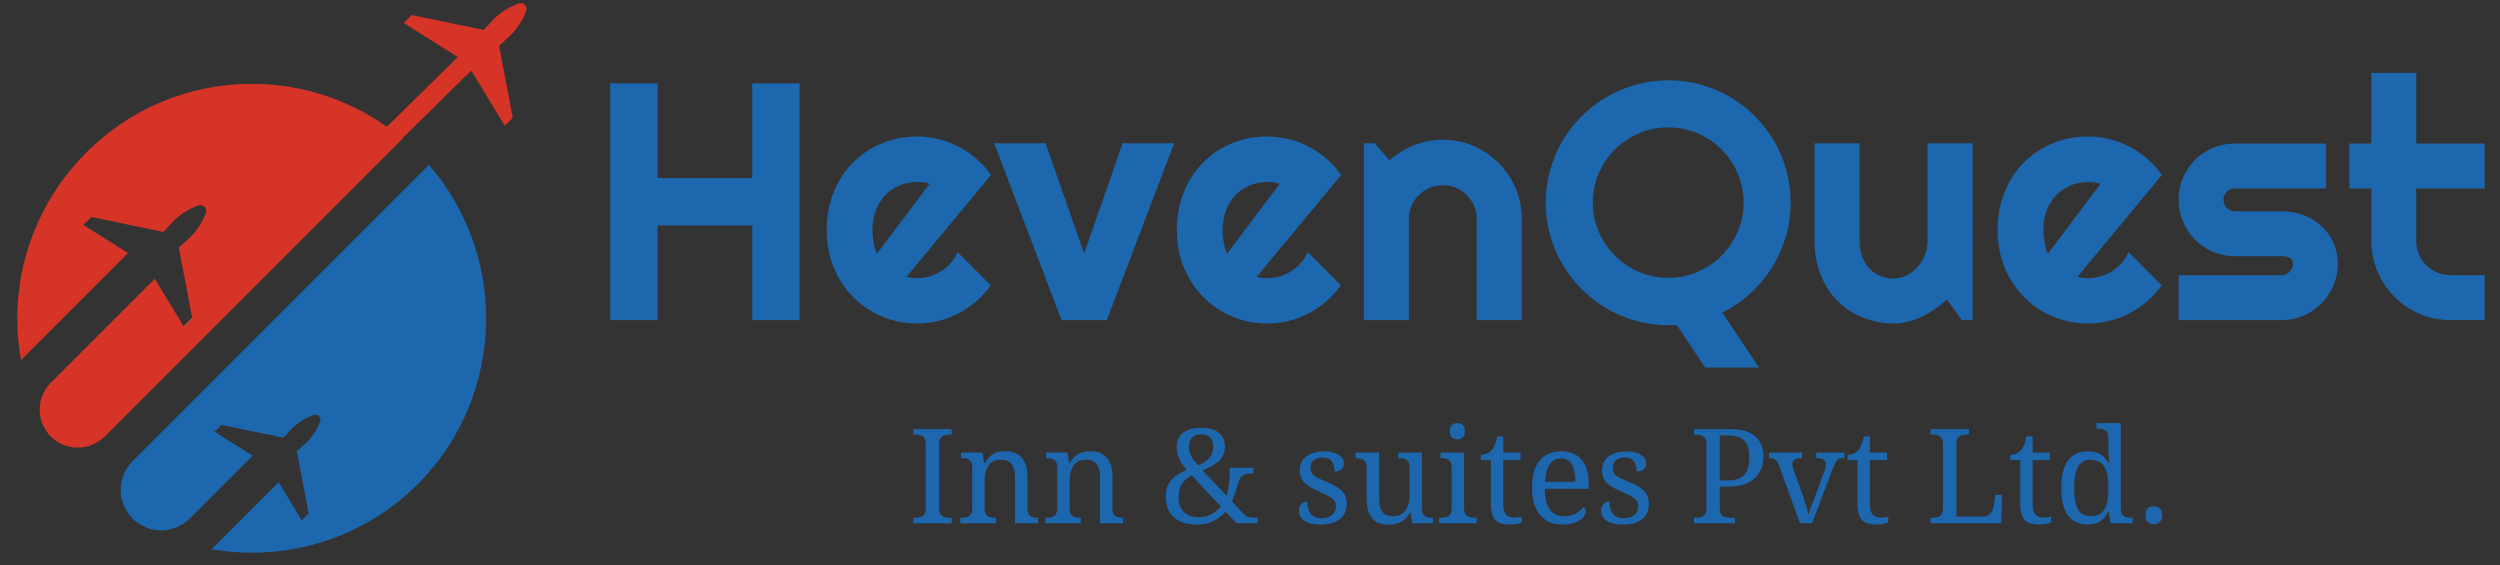 <?xml version="1.0" encoding="UTF-8"?>
<svg id="Layer_1" data-name="Layer 1" xmlns="http://www.w3.org/2000/svg" viewBox="0 0 1375 311">
  <rect x="0" y="0" width="1375" height="311" fill="#333333" stroke="none"/>
  <defs>
    <style>
      .cls-1 {
        fill: #fff;
      }

      .cls-2 {
        fill: #d63427;
      }

      .cls-3 {
        fill: #1d67ae;
      }
    </style>
  </defs>
  <path class="cls-2" d="m221.34,76.32L57.63,240.04c-9.92,9.92-26.72,7.55-33.27-4.86-.07-.13-.14-.25-.2-.38-4.22-8.05-2.57-17.92,3.85-24.35l57.13-57.12,15.96,26.27,4.64-4.56-3.09-16.23-1.12-5.87-3.21-16.75,5.22-4.7c4.41-3.96,7.74-8.96,9.72-14.55.85-2.44-1.47-4.8-3.93-3.99-5.61,1.88-10.68,5.14-14.71,9.48l-4.77,5.13-16.7-3.46h0s-5.87-1.23-5.87-1.23l-16.97-3.52-4.44,4.37,24.52,15.46-58.86,58.86c-1.18-6.6-1.87-13.35-2.01-20.24-1.46-69.49,53.17-128.23,122.6-131.53,30.09-1.43,58.06,7.46,80.66,23.45,2.89,2.04,5.69,4.2,8.4,6.47.05.05.1.09.15.13Z"/>
  <path class="cls-3" d="m267.36,175.71c-.36,71.43-57.83,128.45-129.27,128.27-7.4-.02-14.66-.66-21.72-1.89l36.87-36.87,12.71,20.94,3.82-3.77-2.79-14.68-.97-5.07-2.76-14.44,4.5-4.05c3.8-3.41,6.67-7.73,8.38-12.55.73-2.1-1.27-4.14-3.4-3.44-4.83,1.62-9.2,4.43-12.68,8.17l-4.11,4.43-14.4-2.99h.01s-5.07-1.05-5.07-1.05l-14.63-3.04-3.83,3.76,20.93,13.18-34.5,34.51c-6.84,6.84-17.37,8.61-25.94,4.11-.14-.08-.28-.15-.41-.22-13.2-6.99-15.7-24.87-5.14-35.43L235.91,90.64c19.73,22.77,31.61,52.54,31.45,85.07Z"/>
  <path class="cls-2" d="m279.7,20.43l-5.22,4.7,3.2,16.75,1.12,5.87,3.24,17.03-4.43,4.37-18.38-30.27-19.48,16.72c-1.3.24-2.69-.15-3.68-1.16h0c-1.56-1.58-1.58-4.1-.09-5.71l.55-.59-.09-.05c2.16-2.37,4.49-4.94,6.69-7.33l.23.05,8.63-9.28-29.96-18.88,4.44-4.37,16.97,3.52,5.87,1.21h-.01s16.7,3.47,16.7,3.47l4.77-5.13c4.03-4.34,9.1-7.6,14.71-9.47,2.46-.82,4.79,1.54,3.93,3.98-1.98,5.59-5.31,10.6-9.71,14.55Z"/>
  <polygon class="cls-1" points="105.89 175.84 101.46 180.2 101.1 179.6 105.74 175.04 105.89 175.84"/>
  <polygon class="cls-2" points="259.6 38.4 258.24 39.74 221.19 76.19 54.82 239.87 47.45 232.38 101.1 179.6 105.74 175.04 212.79 69.72 251.75 31.38 252.23 30.91 259.6 38.4"/>
  <g>
    <path class="cls-3" d="m361.68,176.06h-26.07V45.81h26.07v52.14h52.05v-52.14h26.07v130.25h-26.07v-52.05h-52.05v52.05Z"/>
    <path class="cls-3" d="m498.56,152.26c.97.3,1.94.5,2.91.59.97.09,1.94.14,2.91.14,2.42,0,4.75-.33,6.99-1,2.24-.67,4.34-1.62,6.31-2.86,1.97-1.24,3.72-2.75,5.27-4.54,1.54-1.79,2.8-3.77,3.77-5.95l18.17,18.26c-2.3,3.27-4.95,6.21-7.95,8.81-3,2.6-6.24,4.81-9.72,6.63-3.48,1.82-7.15,3.19-10.99,4.13-3.85.94-7.8,1.41-11.85,1.41-6.84,0-13.28-1.27-19.3-3.81-6.03-2.54-11.29-6.09-15.8-10.63-4.51-4.54-8.07-9.95-10.67-16.21-2.6-6.27-3.91-13.16-3.91-20.66s1.3-14.71,3.91-21.07c2.6-6.36,6.16-11.78,10.67-16.26,4.51-4.48,9.78-7.96,15.8-10.45,6.02-2.48,12.46-3.72,19.3-3.72,4.06,0,8.02.49,11.9,1.45,3.87.97,7.55,2.36,11.04,4.18,3.48,1.82,6.74,4.04,9.76,6.68,3.03,2.63,5.69,5.59,7.99,8.86l-46.51,56.04Zm12.72-51.14c-1.15-.42-2.29-.7-3.41-.82-1.12-.12-2.29-.18-3.5-.18-3.39,0-6.59.62-9.58,1.86-3,1.24-5.6,3.01-7.81,5.31-2.21,2.3-3.95,5.07-5.22,8.31-1.27,3.24-1.91,6.89-1.91,10.95,0,.91.05,1.94.14,3.09.09,1.15.24,2.32.45,3.5.21,1.18.47,2.32.77,3.41.3,1.09.7,2.06,1.18,2.91l28.88-38.33Z"/>
    <path class="cls-3" d="m583.85,176.06l-37.06-97.28h28.25l21.25,60.68,21.16-60.68h28.34l-37.06,97.28h-24.89Z"/>
    <path class="cls-3" d="m691.13,152.26c.97.3,1.94.5,2.91.59s1.94.14,2.91.14c2.42,0,4.75-.33,6.99-1,2.24-.67,4.34-1.62,6.31-2.86,1.97-1.24,3.72-2.75,5.27-4.54,1.54-1.79,2.8-3.77,3.77-5.95l18.17,18.26c-2.3,3.27-4.95,6.21-7.95,8.81-3,2.6-6.24,4.81-9.72,6.63-3.48,1.82-7.15,3.19-10.99,4.13-3.85.94-7.8,1.41-11.85,1.41-6.84,0-13.28-1.27-19.3-3.81-6.03-2.54-11.29-6.09-15.8-10.63-4.51-4.54-8.07-9.95-10.67-16.21-2.6-6.27-3.91-13.16-3.91-20.66s1.3-14.71,3.91-21.07c2.6-6.36,6.16-11.78,10.67-16.26,4.51-4.48,9.78-7.96,15.8-10.45,6.02-2.48,12.46-3.72,19.3-3.72,4.06,0,8.02.49,11.9,1.45,3.88.97,7.55,2.36,11.04,4.18,3.48,1.82,6.74,4.04,9.76,6.68,3.03,2.63,5.69,5.59,7.99,8.86l-46.51,56.04Zm12.72-51.14c-1.15-.42-2.29-.7-3.41-.82-1.12-.12-2.29-.18-3.5-.18-3.39,0-6.59.62-9.58,1.86-3,1.24-5.6,3.01-7.81,5.31-2.21,2.3-3.95,5.07-5.22,8.31-1.27,3.24-1.91,6.89-1.91,10.95,0,.91.04,1.94.14,3.09.09,1.15.24,2.32.45,3.5.21,1.18.47,2.32.77,3.41.3,1.09.7,2.06,1.18,2.91l28.88-38.33Z"/>
    <path class="cls-3" d="m774.87,176.06h-24.8v-97.28h6l8.17,9.45c4-3.63,8.52-6.43,13.58-8.4,5.06-1.97,10.34-2.95,15.85-2.95,5.93,0,11.54,1.14,16.8,3.41,5.27,2.27,9.87,5.39,13.81,9.36,3.94,3.97,7.04,8.6,9.31,13.9,2.27,5.3,3.41,10.94,3.41,16.94v55.59h-24.8v-55.59c0-2.54-.49-4.95-1.45-7.22-.97-2.27-2.3-4.25-4-5.95-1.7-1.69-3.66-3.03-5.9-4-2.24-.97-4.63-1.45-7.18-1.45s-5.06.49-7.36,1.45c-2.3.97-4.3,2.3-6,4-1.7,1.7-3.03,3.68-4,5.95-.97,2.27-1.45,4.68-1.45,7.22v55.59Z"/>
    <path class="cls-3" d="m967.43,202.13h-29.61l-15.62-23.44c-.85.12-1.65.18-2.41.18h-2.23c-6.18,0-12.13-.8-17.85-2.41-5.72-1.6-11.08-3.87-16.08-6.81-5-2.94-9.55-6.46-13.67-10.58-4.12-4.12-7.65-8.67-10.58-13.67-2.94-5-5.21-10.35-6.81-16.08-1.6-5.72-2.41-11.67-2.41-17.85s.8-12.14,2.41-17.89c1.6-5.75,3.88-11.11,6.81-16.08,2.94-4.96,6.46-9.51,10.58-13.62,4.12-4.12,8.67-7.63,13.67-10.54,5-2.91,10.36-5.16,16.08-6.77,5.72-1.6,11.67-2.41,17.85-2.41s12.14.8,17.89,2.41c5.75,1.61,11.11,3.86,16.08,6.77,4.96,2.91,9.51,6.42,13.62,10.54,4.12,4.12,7.63,8.66,10.54,13.62,2.91,4.97,5.16,10.33,6.77,16.08,1.6,5.75,2.41,11.72,2.41,17.89s-.89,12.66-2.68,18.71c-1.79,6.06-4.31,11.7-7.58,16.94-3.27,5.24-7.22,9.98-11.85,14.21-4.63,4.24-9.79,7.78-15.49,10.63l20.16,30.16Zm-8.45-90.65c0-5.69-1.09-11.07-3.27-16.12-2.18-5.06-5.13-9.45-8.86-13.17-3.72-3.72-8.12-6.68-13.17-8.86-5.06-2.18-10.43-3.27-16.12-3.27s-11.14,1.09-16.17,3.27c-5.03,2.18-9.42,5.13-13.17,8.86-3.75,3.72-6.72,8.12-8.9,13.17-2.18,5.06-3.27,10.43-3.27,16.12s1.09,11.04,3.27,16.03c2.18,5,5.15,9.37,8.9,13.12,3.75,3.76,8.14,6.72,13.17,8.9,5.03,2.18,10.41,3.27,16.17,3.27s11.07-1.09,16.12-3.27c5.05-2.18,9.45-5.15,13.17-8.9,3.72-3.75,6.68-8.13,8.86-13.12s3.27-10.34,3.27-16.03Z"/>
    <path class="cls-3" d="m1070.8,164.71c-2,1.82-4.13,3.53-6.4,5.13-2.27,1.61-4.65,3-7.13,4.18-2.48,1.18-5.04,2.12-7.67,2.82-2.63.7-5.31,1.04-8.04,1.04-6,0-11.63-1.06-16.9-3.18-5.27-2.12-9.89-5.13-13.85-9.04-3.97-3.91-7.08-8.66-9.36-14.26-2.27-5.6-3.41-11.88-3.41-18.85v-53.77h24.71v53.77c0,3.27.5,6.19,1.5,8.77,1,2.57,2.35,4.74,4.04,6.49,1.69,1.76,3.68,3.09,5.95,4s4.71,1.36,7.31,1.36,4.95-.59,7.22-1.77c2.27-1.18,4.25-2.74,5.95-4.68,1.69-1.94,3.03-4.13,4-6.59.97-2.45,1.45-4.98,1.45-7.58v-53.77h24.8v97.28h-6l-8.17-11.35Z"/>
    <path class="cls-3" d="m1142.56,152.26c.97.3,1.94.5,2.91.59s1.94.14,2.91.14c2.42,0,4.75-.33,6.99-1,2.24-.67,4.34-1.62,6.31-2.86,1.97-1.24,3.72-2.75,5.27-4.54,1.54-1.79,2.8-3.77,3.77-5.95l18.17,18.26c-2.3,3.27-4.95,6.21-7.95,8.81-3,2.6-6.24,4.81-9.72,6.63-3.48,1.82-7.15,3.19-10.99,4.13-3.85.94-7.8,1.41-11.85,1.41-6.84,0-13.28-1.27-19.3-3.81-6.03-2.54-11.29-6.09-15.8-10.63-4.51-4.54-8.07-9.95-10.67-16.21-2.6-6.27-3.91-13.16-3.91-20.66s1.3-14.71,3.91-21.07c2.6-6.36,6.16-11.78,10.67-16.26,4.51-4.48,9.78-7.96,15.8-10.45,6.02-2.48,12.46-3.72,19.3-3.72,4.06,0,8.02.49,11.9,1.45,3.88.97,7.55,2.36,11.04,4.18,3.48,1.82,6.74,4.04,9.76,6.68,3.03,2.63,5.69,5.59,7.99,8.86l-46.51,56.04Zm12.72-51.14c-1.15-.42-2.29-.7-3.41-.82-1.12-.12-2.29-.18-3.5-.18-3.39,0-6.59.62-9.58,1.86-3,1.24-5.6,3.01-7.81,5.31-2.21,2.3-3.95,5.07-5.22,8.31-1.27,3.24-1.91,6.89-1.91,10.95,0,.91.04,1.94.14,3.09.09,1.15.24,2.32.45,3.5.21,1.18.47,2.32.77,3.41.3,1.09.7,2.06,1.18,2.91l28.88-38.33Z"/>
    <path class="cls-3" d="m1254.92,176.06h-56.68v-24.71h56.68c1.69,0,3.15-.6,4.36-1.82,1.21-1.21,1.82-2.66,1.82-4.36s-.61-2.91-1.82-3.45c-1.21-.54-2.67-.82-4.36-.82h-25.8c-4.3,0-8.33-.82-12.08-2.45-3.75-1.64-7.03-3.86-9.81-6.68-2.79-2.82-4.98-6.1-6.58-9.86-1.61-3.75-2.41-7.78-2.41-12.08s.8-8.33,2.41-12.08c1.6-3.75,3.8-7.02,6.58-9.81,2.78-2.78,6.05-4.98,9.81-6.59,3.75-1.6,7.78-2.41,12.08-2.41h50.23v24.71h-50.23c-1.7,0-3.15.61-4.36,1.82-1.21,1.21-1.82,2.67-1.82,4.36s.6,3.26,1.82,4.5c1.21,1.24,2.66,1.86,4.36,1.86h25.8c4.24,0,8.23.71,11.99,2.13,3.75,1.42,7.02,3.41,9.81,5.95,2.78,2.54,5,5.6,6.63,9.17,1.64,3.57,2.45,7.48,2.45,11.72s-.82,8.31-2.45,12.04c-1.63,3.72-3.85,6.99-6.63,9.81-2.79,2.82-6.06,5.03-9.81,6.63-3.75,1.61-7.75,2.41-11.99,2.41Z"/>
    <path class="cls-3" d="m1347.75,176.06c-5.99,0-11.63-1.14-16.89-3.41-5.27-2.27-9.89-5.39-13.85-9.36-3.97-3.97-7.08-8.58-9.36-13.85-2.27-5.27-3.41-10.9-3.41-16.89v-28.88h-12.08v-24.71h12.08v-38.88h24.71v38.88h37.6v24.71h-37.6v28.88c0,2.6.48,5.04,1.45,7.31.97,2.27,2.3,4.25,4,5.95,1.69,1.7,3.69,3.04,5.99,4.04,2.3,1,4.75,1.5,7.36,1.5h18.8v24.71h-18.8Z"/>
  </g>
  <g>
    <path class="cls-3" d="m502.31,287.79v-3.04h.92c.83,0,1.6-.06,2.32-.18.72-.12,1.35-.36,1.89-.73.54-.37.97-.89,1.27-1.58.31-.68.46-1.59.46-2.73v-35.26c0-1.13-.15-2.04-.46-2.73-.31-.68-.73-1.21-1.27-1.58-.54-.37-1.17-.61-1.89-.73-.72-.12-1.49-.18-2.32-.18h-.92v-3.04h21.1v3.04h-.96c-.8,0-1.57.06-2.3.18-.73.12-1.36.36-1.89.73-.53.37-.96.89-1.27,1.58-.32.69-.48,1.59-.48,2.73v35.26c0,1.13.16,2.04.48,2.73.32.69.74,1.21,1.27,1.58.53.37,1.16.61,1.89.73.73.12,1.5.18,2.3.18h.96v3.04h-21.1Z"/>
    <path class="cls-3" d="m547.69,284.75v3.04h-19.5v-3.04h.6c.83,0,1.6-.06,2.32-.18.72-.12,1.35-.36,1.88-.73.53-.37.96-.89,1.27-1.58.32-.68.48-1.59.48-2.73v-22.62c0-1.06-.16-1.92-.48-2.57-.32-.65-.75-1.15-1.29-1.5-.54-.35-1.17-.59-1.89-.71-.72-.12-1.48-.18-2.28-.18h-.21v-3.04h11.72l.96,5.88h.35c.75-1.34,1.55-2.45,2.39-3.31.84-.86,1.72-1.53,2.65-2.02.93-.48,1.92-.81,2.97-.99,1.05-.18,2.15-.27,3.31-.27,1.91,0,3.62.28,5.11.83s2.77,1.4,3.82,2.55c1.05,1.14,1.85,2.61,2.41,4.41.55,1.79.83,3.93.83,6.41v17.13c0,1.13.14,2.04.41,2.73.27.69.65,1.21,1.15,1.58.5.37,1.08.61,1.77.73.68.12,1.43.18,2.23.18h.25v3.04h-12.64v-25.03c0-1.58-.14-2.99-.42-4.21-.28-1.23-.74-2.27-1.36-3.11-.63-.85-1.45-1.49-2.46-1.93-1.02-.44-2.25-.66-3.72-.66-1.65,0-3.04.32-4.16.96-1.12.64-2.02,1.5-2.71,2.58-.68,1.09-1.17,2.34-1.47,3.75-.3,1.42-.44,2.9-.44,4.46v15.29c0,1.06.16,1.92.48,2.57.32.65.75,1.14,1.29,1.47.54.33,1.17.55,1.89.66.72.11,1.48.16,2.28.16h.21Z"/>
    <path class="cls-3" d="m594.45,284.75v3.04h-19.5v-3.04h.6c.83,0,1.6-.06,2.32-.18.72-.12,1.35-.36,1.88-.73.53-.37.96-.89,1.27-1.58.32-.68.48-1.59.48-2.73v-22.62c0-1.06-.16-1.92-.48-2.57-.32-.65-.75-1.15-1.29-1.5-.54-.35-1.17-.59-1.89-.71-.72-.12-1.48-.18-2.28-.18h-.21v-3.04h11.72l.96,5.88h.35c.75-1.34,1.55-2.45,2.39-3.31.84-.86,1.72-1.53,2.65-2.02.93-.48,1.92-.81,2.97-.99,1.05-.18,2.15-.27,3.31-.27,1.91,0,3.62.28,5.11.83s2.77,1.4,3.82,2.55c1.05,1.14,1.85,2.61,2.41,4.41.55,1.79.83,3.93.83,6.41v17.13c0,1.13.14,2.04.41,2.73.27.69.65,1.21,1.15,1.58.5.37,1.09.61,1.77.73.68.12,1.43.18,2.23.18h.25v3.04h-12.64v-25.03c0-1.58-.14-2.99-.42-4.21-.28-1.23-.74-2.27-1.36-3.11-.63-.85-1.45-1.49-2.46-1.93-1.02-.44-2.25-.66-3.72-.66-1.65,0-3.04.32-4.16.96-1.12.64-2.02,1.5-2.71,2.58-.68,1.09-1.17,2.34-1.47,3.75-.3,1.42-.44,2.9-.44,4.46v15.29c0,1.06.16,1.92.48,2.57.32.65.75,1.14,1.29,1.47.54.33,1.17.55,1.89.66.72.11,1.48.16,2.28.16h.21Z"/>
    <path class="cls-3" d="m680.08,287.79l-6.02-6.37c-.87.99-1.83,1.92-2.88,2.78-1.05.86-2.21,1.61-3.49,2.25-1.27.64-2.68,1.14-4.23,1.5-1.55.37-3.24.55-5.08.55-2.9,0-5.43-.37-7.59-1.1-2.16-.73-3.95-1.76-5.38-3.1s-2.5-2.93-3.2-4.8-1.06-3.94-1.06-6.23c0-2.05.28-3.84.83-5.36s1.33-2.86,2.34-4.02c1-1.16,2.22-2.17,3.65-3.04,1.43-.87,3.01-1.67,4.76-2.41-.92-1.09-1.73-2.13-2.42-3.13s-1.27-2-1.73-2.99-.81-2.01-1.04-3.04c-.24-1.04-.35-2.15-.35-3.33,0-1.6.26-3.06.78-4.35.52-1.3,1.33-2.42,2.44-3.36,1.11-.94,2.53-1.67,4.27-2.18s3.81-.76,6.21-.76,4.28.27,5.91.81c1.63.54,2.96,1.29,3.98,2.23,1.03.94,1.77,2.04,2.23,3.29s.69,2.57.69,3.96c0,1.56-.22,2.94-.67,4.14-.45,1.2-1.16,2.31-2.14,3.33s-2.24,1.98-3.79,2.88c-1.55.91-3.43,1.83-5.65,2.78l13.2,13.98c.33-1.08.6-2.19.81-3.31.21-1.12.38-2.22.51-3.29.13-1.07.22-2.12.27-3.15.05-1.03.07-1.98.07-2.85v-2.83h13.06v3.04h-.67c-.8,0-1.59.05-2.37.14-.78.09-1.5.31-2.18.65-.67.34-1.27.84-1.8,1.49-.53.65-.95,1.53-1.26,2.64-.42,1.56-.92,3.25-1.47,5.06-.56,1.82-1.25,3.63-2.07,5.45l6.73,7.19c.35.35.72.65,1.1.88.38.24.82.42,1.33.57.51.14,1.11.24,1.81.28.7.05,1.54.07,2.53.07h.64v3.04h-11.58Zm-21.03-3.33c1.42,0,2.73-.15,3.95-.44s2.33-.7,3.35-1.22c1.01-.52,1.95-1.14,2.8-1.86s1.62-1.5,2.3-2.35l-16.04-17.17c-1.11.61-2.11,1.29-2.99,2.04-.88.74-1.64,1.6-2.27,2.58s-1.1,2.08-1.43,3.31c-.33,1.23-.5,2.62-.5,4.18,0,1.77.26,3.33.78,4.69.52,1.36,1.26,2.5,2.21,3.43.96.93,2.09,1.63,3.42,2.11,1.32.47,2.8.71,4.42.71Zm8.25-38.8c0-.97-.12-1.86-.35-2.69-.24-.83-.62-1.54-1.15-2.14-.53-.6-1.23-1.08-2.09-1.43-.86-.35-1.91-.53-3.13-.53-2.15,0-3.8.62-4.96,1.88-1.16,1.25-1.73,2.91-1.73,4.99,0,.92.09,1.78.28,2.58.19.8.49,1.6.9,2.39.41.79.94,1.61,1.58,2.46.64.85,1.42,1.78,2.34,2.8,1.42-.61,2.65-1.26,3.7-1.95s1.92-1.43,2.6-2.25,1.19-1.72,1.52-2.71c.33-.99.5-2.12.5-3.4Z"/>
    <path class="cls-3" d="m726.38,288.5c-1.82,0-3.46-.16-4.94-.48-1.48-.32-2.73-.8-3.77-1.45-1.04-.65-1.84-1.45-2.41-2.41-.57-.96-.85-2.07-.85-3.35,0-.97.16-1.78.48-2.42.32-.65.71-1.16,1.17-1.54.46-.38.96-.64,1.49-.8.53-.15,1.01-.23,1.43-.23,0,1.27.13,2.47.39,3.58.26,1.11.7,2.08,1.31,2.92.61.84,1.42,1.5,2.42,1.98,1,.48,2.24.73,3.7.73,1.3,0,2.44-.16,3.43-.48.99-.32,1.82-.77,2.5-1.34s1.19-1.27,1.54-2.09c.35-.81.53-1.7.53-2.67,0-.9-.14-1.67-.41-2.32-.27-.65-.74-1.26-1.42-1.82-.67-.57-1.59-1.14-2.74-1.74-1.16-.59-2.61-1.26-4.35-2.02-1.86-.83-3.49-1.62-4.87-2.39s-2.52-1.6-3.42-2.5c-.9-.9-1.57-1.92-2.02-3.06s-.67-2.51-.67-4.09.32-3.12.97-4.39c.65-1.27,1.58-2.34,2.78-3.2,1.2-.86,2.64-1.52,4.32-1.96,1.67-.45,3.54-.67,5.59-.67,1.72,0,3.24.18,4.57.53,1.32.35,2.43.83,3.33,1.43s1.57,1.31,2.02,2.12.67,1.67.67,2.57c0,1.32-.46,2.38-1.36,3.17-.91.79-2.2,1.19-3.88,1.19,0-2.43-.5-4.32-1.5-5.66-1-1.35-2.58-2.02-4.73-2.02-1.23,0-2.28.14-3.15.42-.87.28-1.59.68-2.14,1.2-.55.52-.96,1.13-1.22,1.84s-.39,1.49-.39,2.34c0,.92.17,1.72.5,2.39.33.67.85,1.29,1.58,1.86.72.57,1.65,1.12,2.8,1.65,1.14.53,2.52,1.13,4.12,1.79,1.91.8,3.55,1.59,4.92,2.37,1.37.78,2.5,1.63,3.38,2.55.89.92,1.54,1.96,1.96,3.11.42,1.16.64,2.49.64,4,0,1.89-.34,3.54-1.03,4.96s-1.65,2.6-2.9,3.56-2.76,1.67-4.51,2.14c-1.76.47-3.71.71-5.86.71Z"/>
    <path class="cls-3" d="m782.06,279.9c0,1.06.16,1.92.48,2.57.32.65.75,1.14,1.29,1.47.54.33,1.17.55,1.89.66.72.11,1.48.16,2.28.16h.21v3.04h-11.5l-.96-5.88h-.35c-.73,1.37-1.54,2.48-2.42,3.33s-1.82,1.52-2.81,2c-.99.48-2.03.81-3.12.99-1.08.18-2.22.27-3.4.27-1.91,0-3.61-.27-5.1-.81-1.49-.54-2.74-1.39-3.75-2.55-1.02-1.16-1.79-2.63-2.32-4.42-.53-1.79-.8-3.93-.8-6.41v-17.38c0-1.06-.16-1.92-.48-2.57-.32-.65-.75-1.15-1.29-1.5-.54-.35-1.17-.59-1.89-.71-.72-.12-1.48-.18-2.28-.18h-.21v-3.04h12.99v25.03c0,1.58.12,2.99.37,4.21.25,1.23.66,2.26,1.24,3.11.58.85,1.36,1.49,2.34,1.93s2.2.65,3.66.65c1.6,0,2.98-.28,4.12-.85,1.14-.57,2.09-1.36,2.83-2.39.74-1.03,1.29-2.26,1.65-3.7.35-1.44.53-3.03.53-4.78v-14.94c0-1.13-.16-2.05-.48-2.74-.32-.7-.74-1.23-1.27-1.59-.53-.37-1.16-.61-1.88-.73-.72-.12-1.49-.18-2.32-.18h-.21v-3.04h12.96v30.97Z"/>
    <path class="cls-3" d="m792.5,284.75c.8,0,1.56-.05,2.28-.16.72-.11,1.35-.32,1.89-.66.54-.33.97-.82,1.29-1.47.32-.65.48-1.5.48-2.57v-22.97c0-1.06-.16-1.92-.48-2.57-.32-.65-.75-1.15-1.29-1.5-.54-.35-1.17-.59-1.89-.71-.72-.12-1.48-.18-2.28-.18h-.21v-3.04h12.96v30.62c0,1.13.16,2.04.48,2.73.32.69.74,1.21,1.27,1.58.53.37,1.16.61,1.89.73.73.12,1.5.18,2.3.18h.96v3.04h-20.6v-3.04h.96Zm4.92-47.58c0-.85.11-1.56.32-2.12s.51-1.03.88-1.38c.38-.35.81-.6,1.31-.74.5-.14,1.04-.21,1.63-.21s1.1.07,1.59.21c.5.14.93.39,1.29.74.37.35.66.81.88,1.38s.34,1.27.34,2.12-.11,1.56-.34,2.12c-.22.57-.52,1.03-.88,1.38-.37.35-.8.61-1.29.76-.5.15-1.03.23-1.59.23s-1.13-.08-1.63-.23c-.5-.15-.93-.41-1.31-.76-.38-.35-.67-.81-.88-1.38-.21-.57-.32-1.27-.32-2.12Z"/>
    <path class="cls-3" d="m832.29,284.68c.87,0,1.67-.05,2.41-.14.73-.09,1.47-.21,2.23-.35v3.19c-.31.14-.71.28-1.2.42-.5.14-1.03.27-1.61.37-.58.11-1.19.19-1.82.25-.64.06-1.24.09-1.81.09-1.84,0-3.42-.19-4.74-.58-1.32-.39-2.41-1.02-3.26-1.89s-1.48-2.03-1.89-3.47c-.41-1.44-.62-3.2-.62-5.27v-24.21h-5.52v-2.9c.87,0,1.83-.18,2.88-.53,1.05-.35,1.98-.94,2.78-1.77.83-.9,1.49-1.96,2-3.2s.95-2.79,1.33-4.66h3.33v8.92h9.49v4.14h-9.49v24.42c0,2.48.5,4.29,1.5,5.45s2.34,1.73,4.02,1.73Z"/>
    <path class="cls-3" d="m859.41,288.5c-2.62,0-4.97-.44-7.06-1.33-2.09-.89-3.85-2.18-5.29-3.88-1.44-1.7-2.54-3.78-3.31-6.25-.77-2.47-1.15-5.27-1.15-8.41,0-6.77,1.39-11.87,4.18-15.29s6.75-5.13,11.89-5.13c2.34,0,4.44.37,6.3,1.1,1.86.73,3.45,1.82,4.74,3.27,1.3,1.45,2.29,3.26,2.99,5.42.7,2.16,1.04,4.67,1.04,7.52v3.33h-24.14c.05,2.64.31,4.92.8,6.81.48,1.9,1.18,3.46,2.09,4.69.91,1.23,2.02,2.13,3.35,2.71,1.32.58,2.84.87,4.57.87,1.25,0,2.41-.14,3.49-.42,1.07-.28,2.05-.66,2.92-1.13.87-.47,1.65-1.01,2.32-1.61.67-.6,1.22-1.23,1.65-1.89.33.14.64.44.94.88.29.45.44.98.44,1.59,0,.73-.26,1.52-.78,2.35-.52.84-1.31,1.61-2.37,2.32-1.06.71-2.39,1.3-3.98,1.77s-3.46.71-5.61.71Zm-.88-36.39c-2.69,0-4.76,1.09-6.21,3.27-1.45,2.18-2.31,5.38-2.57,9.58h16.67c0-1.91-.14-3.66-.42-5.24-.28-1.58-.73-2.94-1.35-4.07s-1.42-2.01-2.42-2.62-2.24-.92-3.7-.92Z"/>
    <path class="cls-3" d="m892.61,288.5c-1.82,0-3.46-.16-4.94-.48-1.48-.32-2.73-.8-3.77-1.45-1.04-.65-1.84-1.45-2.41-2.41-.57-.96-.85-2.07-.85-3.35,0-.97.16-1.78.48-2.42.32-.65.71-1.16,1.17-1.54.46-.38.96-.64,1.49-.8.53-.15,1.01-.23,1.43-.23,0,1.27.13,2.47.39,3.58.26,1.11.7,2.08,1.31,2.92.61.84,1.42,1.5,2.42,1.98,1,.48,2.24.73,3.7.73,1.3,0,2.44-.16,3.43-.48.99-.32,1.82-.77,2.5-1.34s1.19-1.27,1.54-2.09c.35-.81.53-1.7.53-2.67,0-.9-.14-1.67-.41-2.32-.27-.65-.74-1.26-1.42-1.82-.67-.57-1.59-1.14-2.74-1.74-1.16-.59-2.61-1.26-4.35-2.02-1.86-.83-3.49-1.62-4.87-2.39s-2.52-1.6-3.42-2.5c-.9-.9-1.57-1.92-2.02-3.06s-.67-2.51-.67-4.09.32-3.12.97-4.39c.65-1.27,1.58-2.34,2.78-3.2,1.2-.86,2.64-1.52,4.32-1.96,1.67-.45,3.54-.67,5.59-.67,1.72,0,3.24.18,4.57.53,1.32.35,2.43.83,3.33,1.43s1.57,1.31,2.02,2.12.67,1.67.67,2.57c0,1.32-.46,2.38-1.36,3.17-.91.79-2.2,1.19-3.88,1.19,0-2.43-.5-4.32-1.5-5.66-1-1.35-2.58-2.02-4.73-2.02-1.23,0-2.28.14-3.15.42-.87.28-1.59.68-2.14,1.2-.55.52-.96,1.13-1.22,1.84s-.39,1.49-.39,2.34c0,.92.17,1.72.5,2.39.33.67.85,1.29,1.58,1.86.72.57,1.65,1.12,2.8,1.65,1.14.53,2.52,1.13,4.12,1.79,1.91.8,3.55,1.59,4.92,2.37,1.37.78,2.5,1.63,3.38,2.55.89.92,1.54,1.96,1.96,3.11.42,1.16.64,2.49.64,4,0,1.89-.34,3.54-1.03,4.96s-1.65,2.6-2.9,3.56-2.76,1.67-4.51,2.14c-1.76.47-3.71.71-5.86.71Z"/>
    <path class="cls-3" d="m931.69,287.79v-3.04h.92c.83,0,1.6-.06,2.32-.18.72-.12,1.35-.36,1.89-.73.54-.37.97-.89,1.27-1.58.31-.68.46-1.59.46-2.73v-35.54c0-1.06-.16-1.92-.48-2.57-.32-.65-.75-1.15-1.29-1.5s-1.17-.58-1.89-.69c-.72-.11-1.48-.16-2.28-.16h-.92v-3.04h20.35c3.04,0,5.69.35,7.93,1.04,2.24.7,4.09,1.7,5.56,3.01s2.55,2.9,3.27,4.76c.72,1.87,1.08,3.98,1.08,6.34,0,2.15-.34,4.21-1.01,6.19-.67,1.98-1.78,3.73-3.31,5.26s-3.54,2.74-6.02,3.65c-2.48.91-5.51,1.36-9.1,1.36h-4.57v12.25c0,1.06.16,1.92.48,2.57s.75,1.14,1.29,1.47c.54.33,1.17.55,1.89.66.72.11,1.48.16,2.28.16h2.41v3.04h-22.55Zm14.2-23.58h3.86c2.19,0,4.07-.23,5.63-.69s2.83-1.2,3.82-2.23c.99-1.03,1.72-2.35,2.18-3.96s.69-3.57.69-5.86c0-2.03-.2-3.79-.6-5.29-.4-1.5-1.05-2.74-1.95-3.73-.9-.99-2.06-1.73-3.49-2.21-1.43-.48-3.17-.73-5.22-.73h-4.92v24.71Z"/>
    <path class="cls-3" d="m973,251.97v-3.04h18.12v3.04h-.92c-1.46,0-2.55.28-3.27.85s-1.08,1.45-1.08,2.66c0,.4.05.81.14,1.22.09.41.24.89.42,1.43l4.92,13.7c.31.85.62,1.79.96,2.81.33,1.03.64,2.04.94,3.03.29.99.56,1.93.8,2.81.24.88.4,1.63.5,2.25h.25c.12-.52.31-1.16.58-1.93.27-.77.58-1.6.92-2.51.34-.91.7-1.83,1.06-2.78.37-.94.71-1.85,1.04-2.73l5.2-14.12c.24-.59.41-1.16.51-1.7.11-.54.16-1.01.16-1.42,0-1.25-.4-2.16-1.19-2.73-.79-.57-1.99-.85-3.59-.85h-.53v-3.04h15.54v3.04h-.88c-.71,0-1.31.08-1.8.23-.5.15-.94.44-1.35.87s-.79,1-1.15,1.73c-.37.73-.77,1.68-1.22,2.83l-11.43,30.16h-6.62l-11.65-31.96c-.28-.75-.58-1.38-.89-1.88-.31-.5-.66-.89-1.06-1.19s-.86-.5-1.38-.62c-.52-.12-1.13-.18-1.84-.18h-.21Z"/>
    <path class="cls-3" d="m1033.92,284.68c.87,0,1.67-.05,2.41-.14.73-.09,1.47-.21,2.23-.35v3.19c-.31.14-.71.28-1.2.42-.5.14-1.03.27-1.61.37-.58.11-1.19.19-1.82.25-.64.06-1.24.09-1.81.09-1.84,0-3.42-.19-4.74-.58-1.32-.39-2.41-1.02-3.26-1.89s-1.48-2.03-1.89-3.47c-.41-1.44-.62-3.2-.62-5.27v-24.21h-5.52v-2.9c.87,0,1.83-.18,2.88-.53,1.05-.35,1.98-.94,2.78-1.77.83-.9,1.49-1.96,2-3.2s.95-2.79,1.33-4.66h3.33v8.92h9.49v4.14h-9.49v24.42c0,2.48.5,4.29,1.5,5.45s2.34,1.73,4.02,1.73Z"/>
    <path class="cls-3" d="m1061.81,287.79v-3.04h.92c.83,0,1.6-.06,2.32-.18.72-.12,1.35-.36,1.89-.73.54-.37.97-.89,1.27-1.58.31-.68.46-1.59.46-2.73v-35.26c0-1.13-.15-2.04-.46-2.73-.31-.68-.73-1.21-1.27-1.58-.54-.37-1.17-.61-1.89-.73-.72-.12-1.49-.18-2.32-.18h-.92v-3.04h21.1v3.04h-.96c-.8,0-1.56.05-2.28.16s-1.35.34-1.89.69-.97.86-1.29,1.5c-.32.65-.48,1.5-.48,2.57v40.18h14.3c1.08,0,2.01-.2,2.78-.58.77-.39,1.4-.9,1.89-1.52.5-.62.88-1.33,1.15-2.11.27-.78.45-1.56.55-2.34l.71-5.42h3.79l-.5,15.58h-38.87Z"/>
    <path class="cls-3" d="m1123.44,284.68c.87,0,1.67-.05,2.41-.14.73-.09,1.47-.21,2.23-.35v3.19c-.31.14-.71.28-1.2.42-.5.14-1.03.27-1.61.37-.58.11-1.19.19-1.82.25-.64.06-1.24.09-1.81.09-1.84,0-3.42-.19-4.74-.58-1.32-.39-2.41-1.02-3.26-1.89s-1.48-2.03-1.89-3.47c-.41-1.44-.62-3.2-.62-5.27v-24.21h-5.52v-2.9c.87,0,1.83-.18,2.88-.53,1.05-.35,1.98-.94,2.78-1.77.83-.9,1.49-1.96,2-3.2s.95-2.79,1.33-4.66h3.33v8.92h9.49v4.14h-9.49v24.42c0,2.48.5,4.29,1.5,5.45s2.34,1.73,4.02,1.73Z"/>
    <path class="cls-3" d="m1166.42,279.83c0,1.06.16,1.92.48,2.57.32.65.75,1.15,1.29,1.5.54.35,1.17.58,1.89.69.72.11,1.48.16,2.28.16h.6v3.04h-12.28l-.78-6.51h-.28c-.54,1.11-1.16,2.11-1.86,2.99-.7.89-1.49,1.64-2.39,2.27-.9.63-1.91,1.11-3.04,1.45s-2.41.51-3.82.51c-2.38,0-4.5-.4-6.34-1.19-1.84-.79-3.39-2.01-4.64-3.65-1.25-1.64-2.2-3.72-2.83-6.25-.64-2.52-.96-5.52-.96-8.99s.32-6.51.96-9.06c.64-2.55,1.58-4.65,2.83-6.3,1.25-1.65,2.8-2.87,4.64-3.66,1.84-.79,3.95-1.19,6.34-1.19,1.39,0,2.66.15,3.79.46,1.13.31,2.15.74,3.06,1.31s1.72,1.24,2.42,2.02c.71.78,1.32,1.64,1.84,2.58h.42c-.07-1.18-.14-2.29-.21-3.33-.05-.9-.09-1.79-.14-2.67-.05-.89-.07-1.54-.07-1.96v-5.95c0-1.06-.16-1.92-.48-2.57-.32-.65-.75-1.15-1.29-1.5-.54-.35-1.17-.58-1.89-.69s-1.48-.16-2.28-.16h-.6v-3.04h13.35v47.12Zm-16.67,4.04c1.89,0,3.46-.31,4.73-.94s2.28-1.58,3.04-2.85,1.31-2.88,1.63-4.81c.32-1.93.48-4.21.48-6.83s-.16-4.75-.48-6.69c-.32-1.94-.86-3.56-1.63-4.87-.77-1.31-1.79-2.31-3.06-2.99s-2.87-1.03-4.78-1.03c-1.58,0-2.94.34-4.07,1.03s-2.06,1.69-2.78,3.01c-.72,1.32-1.25,2.96-1.58,4.9-.33,1.95-.5,4.18-.5,6.71,0,5.14.7,8.99,2.09,11.54,1.39,2.55,3.69,3.82,6.9,3.82Z"/>
    <path class="cls-3" d="m1180.04,283.37c0-.94.12-1.73.35-2.35.24-.62.56-1.13.97-1.5.41-.38.9-.65,1.45-.81.55-.16,1.15-.25,1.79-.25s1.2.08,1.75.25c.55.17,1.04.44,1.45.81.41.38.74.88.99,1.5s.37,1.41.37,2.35-.12,1.7-.37,2.34c-.25.64-.58,1.15-.99,1.52-.41.38-.9.65-1.45.81-.55.17-1.14.25-1.75.25s-1.23-.08-1.79-.25c-.55-.17-1.04-.44-1.45-.81-.41-.38-.74-.88-.97-1.52-.24-.64-.35-1.42-.35-2.34Z"/>
  </g>
</svg>